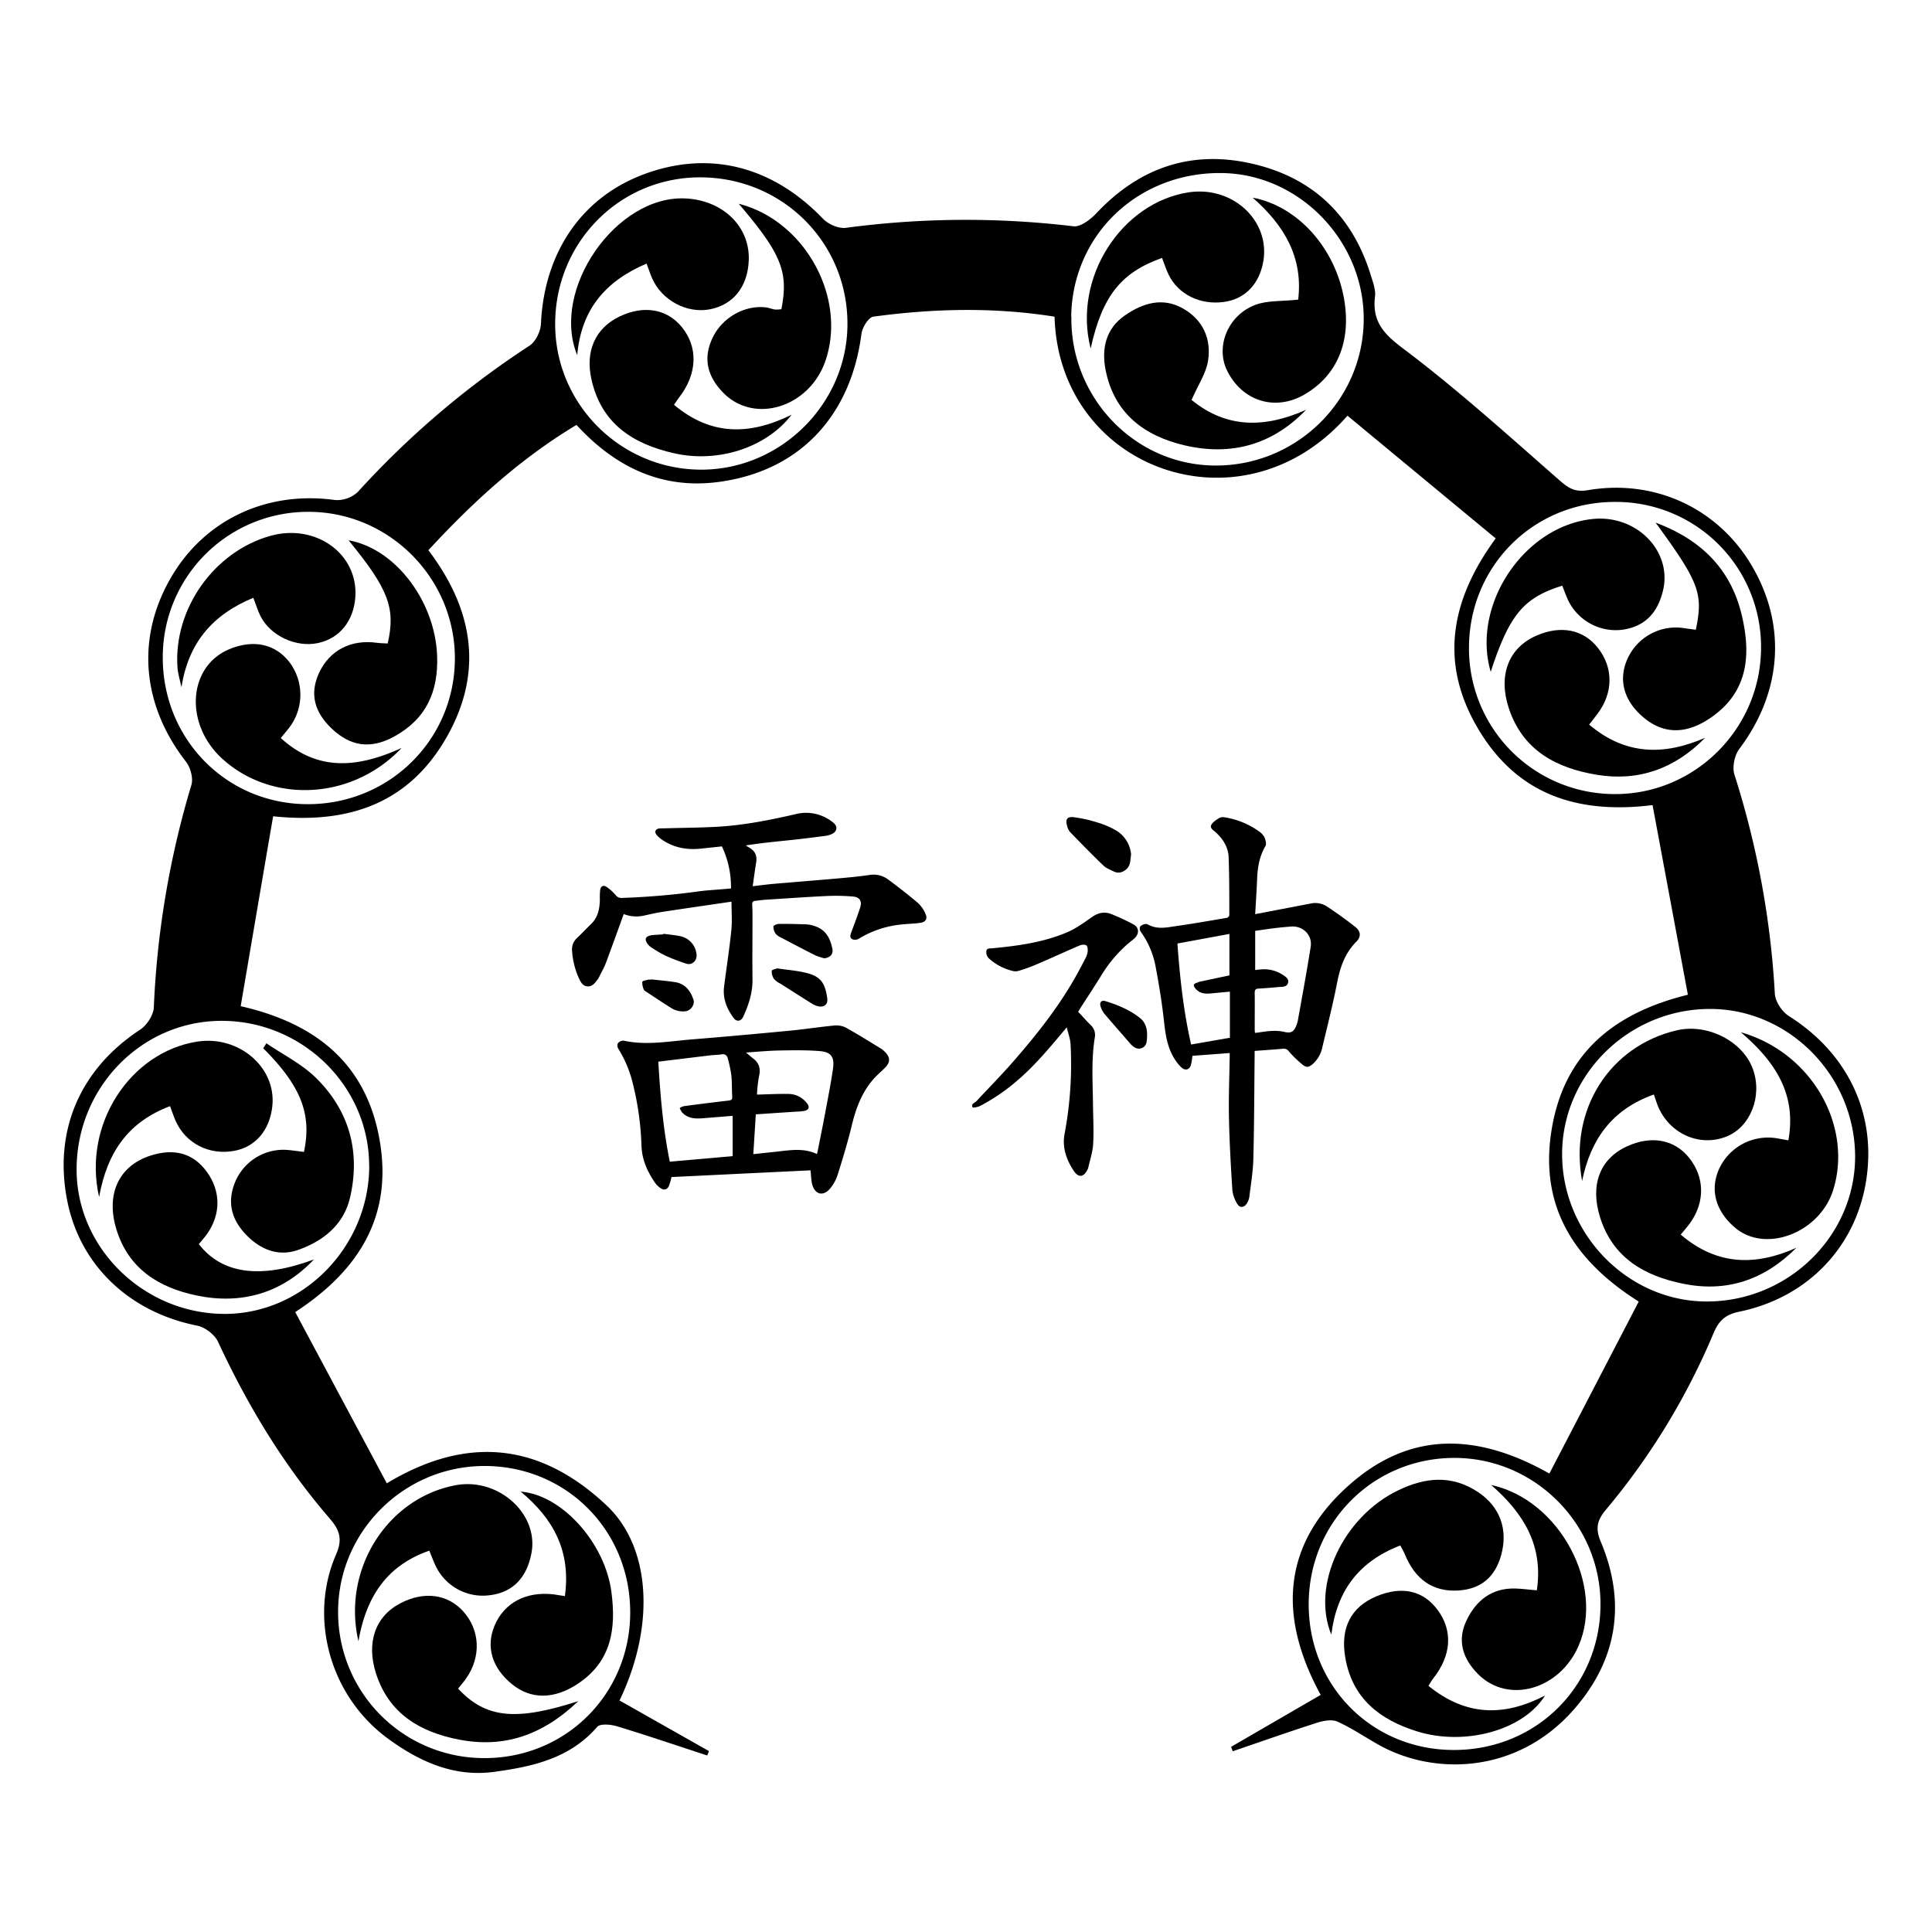 <svg xmlns="http://www.w3.org/2000/svg" viewBox="0 0 880 880">
    <path
        d="M560.76,795.65c13.37-7.74,26.73-15.49,40.8-23.65-19.86-36.32-17.37-69.44,14.05-96.54,27.09-23.38,57.21-22.88,90.11-4.28,13.53-26,27-51.94,40.7-78.33-30.1-19-45.14-43.85-39.74-77.88s27.07-53.28,62.13-61.88c-5.4-29-10.73-57.63-16.09-86.38-35.16,4.37-61.83-5.49-79.1-34.16-17.74-29.44-13.71-58.17,7.65-87.31l-67.52-55.9C566,244,482.33,214.18,480.33,144.23c-27.47-4.36-55-3.75-82.54,0-2.18.3-5,4.88-5.4,7.75-4.84,37.59-28.29,62.7-65.21,67.56-25.59,3.36-46.76-6.58-64.6-26-25.46,15.28-47,34.89-67.46,57.08,20.25,26.66,25.36,55.2,8.35,85.09-16.83,29.58-43.72,39.82-79.06,36.09-5,28.94-9.81,57.4-14.78,86.5,34.74,7.92,57,26.5,63.16,60.33s-7.95,59.22-38.32,79l41.71,78c37.55-22.63,70.63-17.7,100.12,10.08,20.24,19.07,22.21,54.86,5.88,88.83l40.74,23.06-.79,2c-13.69-4.48-27.33-9.12-41.12-13.31-2.81-.85-7.65-1.29-9,.28-12.48,14.42-29.54,18.13-47,20.49-18.12,2.45-33.79-4.58-48.1-15-27.24-19.84-36.17-55.82-23.84-84,3.06-7,1.64-11.15-2.86-16.37-21-24.29-37.4-51.46-50.91-80.54-1.53-3.29-5.93-6.64-9.51-7.35-30.81-6.1-53.32-27.41-59.16-56.85C24.31,515,36.45,487,63.82,469c3.08-2,6.09-6.64,6.25-10.19A411.35,411.35,0,0,1,87.14,357.68c1-3.11-.36-8.08-2.45-10.76-20-25.72-22.74-56.2-7-83.53,15.36-26.66,43.72-39.93,74.9-35.64A13.72,13.72,0,0,0,163.05,224a402,402,0,0,1,78.13-66.54c2.77-1.81,5-6.43,5.2-9.85,1.46-32.59,18.55-57.73,47.06-68.29,29.68-11,58.39-3.65,81.42,20.32,2.4,2.49,7.11,4.56,10.39,4.14a411.85,411.85,0,0,1,103.65-.71c3.27.4,7.84-3.11,10.55-6,18.83-20,41.71-28.46,68.62-23,28.47,5.78,47.53,23,56.22,51,1,3.29,2.42,6.87,2,10.12-1.75,14.13,7.7,19.56,17.34,27,23,17.72,44.57,37.19,66.4,56.32,4.13,3.63,7.06,5.81,13.28,4.75,30.53-5.18,59.17,8.35,74.49,34.21,16.14,27.23,13.87,57.82-5.59,83.68-2.18,2.9-3.28,8.32-2.19,11.71a401.27,401.27,0,0,1,18.4,99.82c.21,3.56,3.3,8.17,6.42,10.14,27.24,17.2,40.37,45.39,34.93,76.34-5.22,29.66-27,52-57.57,58.3-6.05,1.25-9.19,3.82-11.65,9.66a314.25,314.25,0,0,1-49,80.44c-3.9,4.64-5.09,8.35-2.44,14.63,11.73,27.82,7.56,53.92-12.27,76.5-25.78,29.37-63.6,30.14-88.68,16.15-6.31-3.52-12.32-7.64-18.87-10.62-2.5-1.15-6.32-.51-9.19.41-12.94,4.14-25.75,8.67-38.62,13.06C561.27,797,561,796.34,560.76,795.65ZM736,228.62c-37.22-.24-66.72,29-66.9,66.23a66.35,66.35,0,0,0,66.52,66.84c36.25.07,66.1-29.55,66.51-66A66.06,66.06,0,0,0,736,228.62ZM74.14,299.41c-.06,37.4,29.24,67,66.28,66.88,37.21-.09,66.89-29.7,66.77-66.64-.11-36.31-29.8-66.2-66.06-66.51A66.15,66.15,0,0,0,74.14,299.41Zm94,231.45c-.07-36.33-30.67-66.13-67.65-65.88-36.37.26-65.77,30.71-65.6,68,.16,36,31.29,65.88,68.21,65.48C138.68,598.05,168.24,567.34,168.18,530.86ZM319.32,80.78c-36.83-.24-66.39,29.44-66.45,66.72-.06,36.32,29.49,66.07,65.95,66.42S386,184.06,386,147.52C386.07,110.57,356.53,81,319.32,80.78ZM662,797.09c37.5.14,66.88-28.87,67-66.18.14-36.73-30-66.94-66.68-66.85s-65.87,29.08-66.22,66C595.72,767.54,624.62,797,662,797.09Zm-174-653c-.59,36.64,28.34,67.18,64.38,67.94,37.31.79,68.3-28.94,68.77-66,.46-35.79-28.86-66.51-64.16-67.2C518.73,78.11,488.52,106.68,487.92,144.1ZM777.27,592.81c37.05.08,67.65-29.69,67.71-65.89,0-36.81-30.14-67.49-66.3-67.36-37,.13-67.34,30.17-67.16,66.45S741.54,592.73,777.27,592.81ZM287.05,734.07c-.17-37.39-29.57-66.57-66.8-66.33C183.39,668,153.54,698.33,154,735a66.48,66.48,0,0,0,66.6,65.79C257.87,800.86,287.21,771.36,287.05,734.07Z" />
    <path
        d="M723.83,330.05c16.57,14,34.1,14.15,52.84,6-13.7,14-30.28,20-49.3,16.86-18.21-3-33.61-10.89-40.07-30.13-5-15-.32-27.63,12.49-33.25,11.18-4.9,21.54-2.81,28.12,5.69,7,9,6.91,20.25-.15,29.76C726.58,326.59,725.32,328.14,723.83,330.05Z" />
    <path
        d="M711.57,266.78C693.89,272.29,687.5,280.06,679,306c-8.92-30.54,15.31-66.63,46.73-69.63,19.74-1.88,35.9,14.62,31.8,32.38-2.33,10.12-8.09,16.67-18.69,18.11a24.13,24.13,0,0,1-24.63-13.55C713.24,271.14,712.45,268.92,711.57,266.78Z" />
    <path
        d="M772.42,286.85c3.46-16.49,1.61-21.53-18.32-48.8,21.62,8.07,34.55,22,39.31,42.41,4,17.14,3.18,33.9-13.22,45.77-11.29,8.16-21.86,8.58-31.35.75-9.12-7.53-11.85-17.1-7.62-26.73a24.2,24.2,0,0,1,26.18-14.09C769.07,286.42,770.76,286.62,772.42,286.85Z" />
    <path
        d="M182.94,340.68c-22.51,23.78-58.78,25.4-81.36,5.23-17.74-15.84-16.15-42.37,3-50.26,10.86-4.48,20.77-2.34,27.17,5.86a24.64,24.64,0,0,1,.67,29c-1.18,1.69-2.57,3.23-4.52,5.66C144.47,351.27,162.5,350,182.94,340.68Z" />
    <path
        d="M115.38,272.29C96.72,280,85.83,292.84,82.65,313c-.63-3-1.62-6.06-1.82-9.13-1.79-26.59,16.72-52.64,42.33-59.8,20.62-5.76,40,8.17,38.7,27.8-.73,10.92-7.12,18.87-16.89,21-10,2.23-21.85-3.24-26.35-12.31C117.41,278.15,116.62,275.51,115.38,272.29Z" />
    <path
        d="M176.59,293.1c3.7-16.13.36-24.82-17.82-47,21.33,3.77,39.36,27.7,40.33,52.48.64,16.45-5,29-19.73,37-10.59,5.74-19.8,4.43-28.41-3.84-7.49-7.2-10.18-15.45-5.6-25.31,4.76-10.25,14.58-15.3,26.35-13.64C173.35,293,175,293,176.59,293.1Z" />
    <path
        d="M143,573.67c-14.57,15.35-33,20.7-53.52,16.39-17-3.56-30.92-12-36.48-30.16-4.84-15.83,1-28.78,15.41-33.49,11-3.58,19.67-1.1,25.82,7.37,6.33,8.71,6.43,19.13.21,28.09-1.18,1.69-2.59,3.23-3.88,4.81C101.28,580.46,118.8,582.59,143,573.67Z" />
    <path
        d="M77.45,503.84c-18.51,7-28.53,20.31-32.31,41.39-7.61-33.22,14.29-66,44.6-70.78,19-3,36.15,11.69,34.31,29.3-1.16,11.08-7.71,18.73-17.52,20.48-11.28,2-21.89-3.4-26.47-13.55C79.21,508.8,78.58,506.83,77.45,503.84Z" />
    <path
        d="M138.45,524.67c3.69-17.33-1.47-30.13-18.56-47.2.48-.76,1-1.52,1.43-2.28,7.58,5.18,16.1,9.39,22.55,15.72,15.16,14.89,20.35,33.49,15.64,54.28-2.86,12.58-12.09,20-23.65,24.11-8.49,3-16.36.33-22.87-6-7.11-6.9-9.82-14.88-6.07-24.47a23.86,23.86,0,0,1,22.65-15.12C132.3,523.81,135,524.29,138.45,524.67Z" />
    <path
        d="M307,184.39c16.82,14.08,34.3,14,53.59,4.5C349,204,326.88,211,307,206.45c-18.74-4.26-33.17-13.5-37.63-33.77-2.84-12.86,1.83-23.26,12.87-28.54s21.54-3.4,28.26,4.76c7.59,9.22,7.14,21.42-1.16,32.12C308.69,181.83,308.16,182.71,307,184.39Z" />
    <path
        d="M355.92,140.82c3.31-17.1,0-25.21-19.42-48,29.93,7.58,49.27,42.46,39.55,71.32-7.25,21.49-32.7,29.35-46.87,14.5-7.26-7.59-9.13-16-4.21-25.55,4.55-8.79,14.59-14.24,24-13.06,1.36.17,2.66.77,4,.95A14.08,14.08,0,0,0,355.92,140.82Z" />
    <path
        d="M294.51,120.06c-19.17,8.13-29.82,21.34-31.6,41.73-12.23-30,17.86-73,49.36-71.4,17,.84,29.26,12.76,28.79,27.94-.37,12.07-6.9,20.43-17.62,22.54-10.47,2.07-21.92-4-26.36-14C296.25,125,295.64,123.08,294.51,120.06Z" />
    <path
        d="M637.83,703.94c-18.91,7.25-29,20.74-31.43,40.61-9.26-22.54,5.39-53.62,30.34-65.67,12.34-6,24.4-7.21,36.4.68,10,6.6,13.92,17,10.59,28.88-2.73,9.73-9,15.28-19.26,16-11.58.77-19.83-4.83-24.59-16.5C639.38,706.7,638.68,705.58,637.83,703.94Z" />
    <path
        d="M650.63,767.87c17.2,14,34.65,14,53.12,4.42-9.78,15.78-36.45,23.16-58.34,16.32-16.95-5.3-29.51-15-32.67-33.7-2.29-13.51,2.66-23,14.23-27.82s21.25-2.67,27.84,6.2c7.05,9.51,6.3,20.79-2.06,31.3C652.14,765.35,651.68,766.23,650.63,767.87Z" />
    <path
        d="M700,724.38c3-20-5.6-34.77-20.81-48,31.38,6.82,51.78,45.85,39.82,73.31-8.71,20-32.11,26.55-45.75,12.87-7.06-7.09-9.69-15.37-5.23-24.58,4.34-9,11.46-14.7,22.11-14.44C693.15,723.63,696.19,724.05,700,724.38Z" />
    <path
        d="M542.74,182.15c16.08,13.22,33.65,12.78,52.16,4.51-15.36,16-34.15,21.11-55.22,16.21-18.36-4.26-32.2-14.5-36.1-34.37-1.94-9.9.18-18.9,8.86-24.88,8-5.52,17-8.39,26.33-3.15,9.08,5.12,13,13.75,11.51,23.7C549.41,170,545.71,175.34,542.74,182.15Z" />
    <path
        d="M591.31,136.48c2.27-19.27-6.28-33.77-20.75-46.46,20.67,3.92,37.57,23,41.64,46.08,3.42,19.46-3.14,35.12-18.33,43.76-13.27,7.54-28.22,2.78-35-11.17-5.27-10.79.38-25.08,12.86-29.81C577.25,136.78,583.78,137.31,591.31,136.48Z" />
    <path
        d="M496.78,158.74c-8.3-32.26,14.18-66.53,44.68-71.14,19.89-3,37,12.77,34,31.24-1.75,10.51-8.38,17.41-18,18.7-10.79,1.46-20.77-3.41-25.17-12.43-1.19-2.45-2-5.1-3-7.63C510.66,124.11,502.08,134.74,496.78,158.74Z" />
    <path
        d="M765.54,562.34c16.52,14.12,34,14.37,52.71,6-14.6,14.63-31.74,20.49-51.76,16.35C749,581.12,734.7,573,728.85,554.59c-4.69-14.78-.2-26.78,12.25-32.46,11.07-5.06,21.54-3.13,28.24,5.2,7.15,8.87,7.33,20.23.43,29.81C768.58,558.78,767.22,560.28,765.54,562.34Z" />
    <path
        d="M792.9,470.17C825.44,479.48,844,513,835,542c-6.12,19.55-30.82,29-44.71,17.19-8.61-7.34-11.35-16.62-7.65-25.87a24.53,24.53,0,0,1,24.76-15.09c2,.17,4.08.66,7.18,1.17C818.25,499,809.36,484.16,792.9,470.17Z" />
    <path
        d="M720.63,537.92c-6-32.5,12.52-61.46,43.1-68.62,14-3.28,30.21,5,34.74,17.77,4.36,12.29-1.19,26.31-12.12,30.63-12,4.74-25.42-1-30.91-13.23-.69-1.55-1.16-3.19-2.14-5.94C734.34,505.28,724.54,518.83,720.63,537.92Z" />
    <path
        d="M263.39,774.85c-16.54,15.81-34.15,21.44-54.38,17.5-17.51-3.4-31.78-11.64-37.71-30-4.56-14.12-.43-26.14,11.15-32.13,10.72-5.55,21.39-4.16,28.53,3.72,7.7,8.5,8.26,20.71,1.33,30.57-1.14,1.63-2.48,3.14-3.66,4.63C221.21,782.57,234.67,784.12,263.39,774.85Z" />
    <path
        d="M257.3,727c2.82-20.5-5.24-35.28-20.15-47.6,18.87,1.49,38.37,23.37,41.33,45.61,2.22,16.74.14,31.81-15.49,42.06-10.54,6.92-21.1,7.12-29.75.09-9.15-7.44-12-17.05-8-26.65,4.42-10.51,14.41-15.79,27.1-14.28C253.69,726.43,255,726.68,257.3,727Z" />
    <path
        d="M195.54,706.31C176.39,713,166.82,727,163.27,747.56c-7.64-32.93,13.37-65.34,44.33-71.07,19.36-3.59,37.85,13,34.48,30.9-2.14,11.32-8.54,17.86-18.8,19.18a23.77,23.77,0,0,1-25.19-14.09C197.26,710.66,196.55,708.78,195.54,706.31Z" />
    <path
        d="M571.72,416.39,597,411.54a9.73,9.73,0,0,1,7.37,1.32q6.71,4.44,13,9.38c2.5,2,2.62,4.48.45,6.65-5.17,5.18-7.39,11.57-8.76,18.61-1.91,9.83-4.37,19.56-6.71,29.31a14,14,0,0,1-4.14,7.6c-1.95,1.7-3,2.07-4.94.52a53.53,53.53,0,0,1-6.25-6.08,2.69,2.69,0,0,0-2.47-1.17c-4.28.37-8.57.67-13.08,1,0,.89,0,1.55,0,2.21-.17,15.66-.19,31.33-.59,47-.14,5.77-1.13,11.52-1.82,17.27a7.85,7.85,0,0,1-1.11,2.94c-1.24,2-3.25,2.24-4.44.18a15,15,0,0,1-2.19-6.25c-.7-11-1.32-22-1.55-33.06-.19-9.17.2-18.34.34-27.51v-1.82l-17,1.28a26.86,26.86,0,0,1-.63,4.09c-.65,2.25-2.58,2.81-4.32,1.23a18.69,18.69,0,0,1-3.05-3.74c-3.55-5.46-4.3-11.66-5-18-.94-8.35-2.3-16.66-3.88-24.92a39.28,39.28,0,0,0-6.71-15.3,2.48,2.48,0,0,1-.17-2.31,4.53,4.53,0,0,1,2.34-1.1,1.8,1.8,0,0,1,1.25.27c4.25,2.35,8.7,1.26,13,.65,7.71-1.1,15.38-2.45,23-3.76a1.62,1.62,0,0,0,1-1.2c0-8.8,0-17.6-.31-26.39-.18-4.53-2.53-8.27-5.89-11.33-1-.94-2.82-1.89-2-3.4.71-1.34,2.31-2.3,3.68-3.17a3.92,3.92,0,0,1,2.55-.23,36.34,36.34,0,0,1,15.42,6.33,7.6,7.6,0,0,1,2.53,2.68c.53,1.21,1,3.07.5,4-2.63,4.46-3.53,9.27-3.79,14.31C572.42,405.05,572.07,410.45,571.72,416.39Zm0,7.59v17.86c.87-.1,1.67-.21,2.47-.27a15.44,15.44,0,0,1,9.82,2.28c1.37.89,3.22,1.92,2.67,3.86s-2.63,1.74-4.28,1.88c-3,.26-6.09.54-9.13.7-1.37.07-1.79.58-1.77,1.94.07,5.55,0,11.1,0,16.65,0,.49.07,1,.12,1.59.59-.07,1.08-.1,1.55-.17,3.95-.62,7.9-1.19,11.88-.27,2.94.69,4.22,0,5.36-2.79a12.22,12.22,0,0,0,.76-2.5c2-11.15,4.07-22.3,5.83-33.49.85-5.4-3.62-9.69-9.06-9.22-2.3.2-4.6.39-6.89.67C578,423.07,574.93,423.53,571.71,424ZM560.2,472.69v-21c-2.93.27-5.58.5-8.24.77s-5,.24-7-1.7c-.58-.57-1.28-1.48-1.19-2.12s1.26-.91,2-1.27a6.09,6.09,0,0,1,1.44-.37c4.3-.93,8.6-1.84,12.77-2.73V425.39l-23.68,4.37c1.13,15.62,2.79,30.93,6.24,46Z" />
    <path
        d="M305.85,536.13a35.14,35.14,0,0,1-1.07,3.85c-.77,1.88-2.27,2.34-3.92,1.19a9.67,9.67,0,0,1-2.52-2.46c-3.42-5-5.88-10.35-6.14-16.59A135.3,135.3,0,0,0,288,492.56a54,54,0,0,0-6.38-14.9,2.78,2.78,0,0,1-.2-2.47A3.3,3.3,0,0,1,284,474c10.57,2.3,21,.24,31.53-.6,14.79-1.19,29.57-2.54,44.34-3.95,6.51-.62,13-1.64,19.47-2.27a10.21,10.21,0,0,1,5.6.71c5.62,3.07,11,6.51,16.52,9.84a10.25,10.25,0,0,1,1.69,1.48c2.36,2.32,2.42,4.6.09,7-1.74,1.79-3.69,3.38-5.33,5.24-5.44,6.15-8.11,13.56-10,21.44-1.81,7.49-4.07,14.89-6.38,22.25a18.9,18.9,0,0,1-3.5,6.31c-3,3.51-6.67,2.71-8-1.67-.59-2-.55-4.11-.85-6.71Zm-6-52.56c.94,15.71,2.21,30.81,5.24,45.56l28.62-2.52V508.25l-13.26,1.08c-3.62.3-7.16.25-9.84-2.74a8,8,0,0,1-1-1.92,7.12,7.12,0,0,1,1.89-.83c6.8-.9,13.6-1.77,20.4-2.55,1.26-.15,1.7-.51,1.62-1.82-.2-3.23-.06-6.5-.41-9.71a56.52,56.52,0,0,0-1.65-7.79,2.21,2.21,0,0,0-2.83-1.7c-1.66.26-3.36.22-5,.42C315.81,481.62,308,482.59,299.87,483.57Zm44.93,15c5.14-.12,10-.41,14.93-.28a10.65,10.65,0,0,1,7.73,4.08c1.57,1.82,1.08,3.29-1.29,3.67-1.78.29-3.6.3-5.4.42l-16.49,1.11c-.38,6.13-.75,12-1.14,18.13l10.2-1.09c6.29-.67,12.61-1.89,18.8,1.05.18-.75.33-1.35.45-2,1.08-5.44,2.19-10.86,3.21-16.31,1.28-6.85,2.65-13.7,3.64-20.59.76-5.31-.84-7.58-6.09-8-6.18-.5-12.44-.38-18.66-.26-4.82.09-9.63.57-14.87.91,1.36,1.14,2.33,2,3.34,2.78,2.73,2.12,3.4,4.71,2.57,8.1A57.31,57.31,0,0,0,344.8,498.61Z" />
    <path
        d="M333.19,410.69c-10.63,1.57-21,3.06-31.45,4.65-2.76.42-5.5,1.06-8.24,1.66a15.76,15.76,0,0,1-9.4-.66c-2.71,7.45-5.35,14.87-8.12,22.25-.81,2.15-2,4.17-3,6.24a7.49,7.49,0,0,1-.75,1.29c-1.23,1.57-2.4,3.38-4.74,3.15-2.16-.21-3-2-3.82-3.73a35.59,35.59,0,0,1-3.11-12.63,6.92,6.92,0,0,1,2.3-5.69c2.17-2.07,4.22-4.25,6.37-6.33,3.1-3,3.87-6.83,4-10.91a37.84,37.84,0,0,1,.14-4.65c.25-1.67,1.44-2.32,2.85-1.4a21.33,21.33,0,0,1,4.25,3.81,3.08,3.08,0,0,0,2.65,1.26,340.18,340.18,0,0,0,35.77-3.08c3.34-.42,6.7-.6,10.06-.89l4-.34a42.89,42.89,0,0,0-4.14-19.17l-9.4,1c-6.69.74-12.94-.45-18.45-4.45-1.11-.81-2.66-2.41-2.47-3.32.37-1.71,2.49-1.41,4-1.45,7.91-.25,15.84-.27,23.74-.69,12.18-.65,24.11-3,36-5.74a19.4,19.4,0,0,1,17.39,3.89c2.13,1.74,1.64,4.16-.94,5.22a9.94,9.94,0,0,1-2.5.72c-5.07.65-10.13,1.31-15.21,1.85-7.06.75-14.13,1.39-21.3,2.54.55.35,1.1.7,1.66,1,2.78,1.71,3.6,3.73,3.06,7-.57,3.41-1,6.84-1.55,10.57,3.2-.36,5.9-.72,8.61-1,10.13-.87,20.26-1.67,30.38-2.56,4.72-.42,9.45-.86,14.13-1.55a11.22,11.22,0,0,1,8.66,2.1c4.65,3.46,9.23,7,13.64,10.78a14.13,14.13,0,0,1,3.31,4.87c.95,2.1.12,3.62-2.16,4-2.82.45-5.7.45-8.55.77A45.59,45.59,0,0,0,391,427.68a3.35,3.35,0,0,1-2.82.11c-1.18-.6-.91-1.83-.48-3,1.41-3.79,2.85-7.57,4.1-11.41.91-2.79-.14-4.7-3.06-5a90.51,90.51,0,0,0-12.32-.25c-9.41.45-18.8,1.12-28.2,1.72-1.36.09-2.72.34-4.09.45-1.14.09-1.59.57-1.51,1.78.13,2.16.13,4.34.13,6.51,0,9.17-.11,18.34,0,27.5.09,6.11-1.76,11.66-4.26,17.07-1,2.09-3,2.35-4.31.54-3.12-4.21-5.05-8.89-4.37-14.27,1.07-8.54,2.41-17,3.29-25.59C333.55,419.78,333.19,415.58,333.19,410.69Z" />
    <path
        d="M491.08,460.84c2,2.1,3.77,4.16,5.72,6.07a6.09,6.09,0,0,1,1.88,5.61c-1.66,10.11-.95,20.28-.84,30.44.07,6.05.42,12.11.08,18.13-.21,3.68-1.47,7.3-2.27,10.94a3.27,3.27,0,0,1-.22.51c-1.68,3.65-4.12,4.12-6.33.79-3.35-5-5.35-10.71-4.21-16.81a171,171,0,0,0,2.73-41c-.13-2.37-1.05-4.7-1.73-7.58l-2.15,2.56c-6.3,7.51-12.62,15-20.07,21.41a88.5,88.5,0,0,1-17.23,11.82c-1.05.55-3.33.93-3.47.63-.77-1.59,1.06-2,1.87-2.88,5.48-5.9,11.14-11.63,16.43-17.68,11.13-12.74,21.66-26,29.76-40.92,1.09-2,2.2-4.05,3.23-6.11a10,10,0,0,0,1.14-3.13c.12-1,.06-2.5-.55-3s-2.17-.41-3.07,0c-6.87,2.95-13.66,6.07-20.52,9a75.14,75.14,0,0,1-7.21,2.55,4.85,4.85,0,0,1-2.39.15,24.71,24.71,0,0,1-11.45-6,4.09,4.09,0,0,1-.94-3.12c.16-1.43,1.59-1.18,2.71-1.29,11.63-1.1,23.21-2.68,34-7.25,4.08-1.72,7.78-4.44,11.44-7,2.77-1.94,5.63-2.55,8.64-1.38a93.32,93.32,0,0,1,10.29,4.8c2.4,1.29,2.62,4,.69,6-1,1-2.11,1.75-3.15,2.64a61.64,61.64,0,0,0-12.45,14.85c-3,4.88-6.18,9.66-9.28,14.48C491.85,459.68,491.47,460.24,491.08,460.84Z" />
    <path
        d="M515.19,389.17c-.39,2.53-.13,5-2.19,6.78-1.71,1.46-3.58,2-5.68,1-1.61-.8-3.43-1.45-4.69-2.66-5.19-5-10.24-10.16-15.26-15.34a6.84,6.84,0,0,1-1.33-2.84c-.84-2.92,0-4.23,3-3.89a63,63,0,0,1,10.89,2.43,38.11,38.11,0,0,1,8.21,3.49A14.08,14.08,0,0,1,515.19,389.17Z" />
    <path
        d="M375.46,436.49a25.84,25.84,0,0,1-4-1.29c-5.17-2.6-10.29-5.3-15.41-8a7.68,7.68,0,0,1-2.75-1.88,5.61,5.61,0,0,1-1-3.36c0-.43,1.58-1.12,2.45-1.13,4.11-.05,8.22.06,12.33.2a14.29,14.29,0,0,1,3.48.62c5.21,1.51,7.53,5.16,8.61,10.69C379.58,434.66,378,436.24,375.46,436.49Z" />
    <path
        d="M354,441.08c4.63.7,8.89,1,13,2,6.9,1.66,8.82,4.64,9.81,11.69.36,2.59-1.28,4.07-3.86,3.64a9.21,9.21,0,0,1-3.23-1.33c-4.76-3-9.48-6-14.2-9a9.72,9.72,0,0,1-3-2.21,6.15,6.15,0,0,1-1-3.72C351.54,441.71,353.28,441.37,354,441.08Z" />
    <path
        d="M522.49,471.75c-.12,2.23,0,4.81-2.57,5.68-2.38.8-4.06-.85-5.55-2.58-3.73-4.35-7.56-8.61-11.24-13a9.12,9.12,0,0,1-1.94-3.88c-.32-1.62.69-2.45,2.22-2,5.68,1.75,11.16,4,15.85,7.72C521.8,465.74,522.54,468.6,522.49,471.75Z" />
    <path
        d="M296.54,446.08c3.65.42,7.32.71,10.95,1.27,4.54.7,7,3.9,8.35,7.93.77,2.21-1.15,5-3.45,5.3a9.87,9.87,0,0,1-6.79-1.53c-3.86-2.41-7.64-4.95-11.44-7.45-.36-.23-.82-.53-.93-.89a8,8,0,0,1-.68-3.48c.08-.49,1.71-.74,2.67-1a4.7,4.7,0,0,1,1.3,0Z" />
    <path
        d="M302.13,425.32c2.64.37,5.32.56,7.91,1.15a9.32,9.32,0,0,1,7.23,8.28c.29,2.8-2,5-4.61,4.21a84.26,84.26,0,0,1-9.69-3.74,49.2,49.2,0,0,1-6.11-3.57,6.82,6.82,0,0,1-2.1-2c-1.26-2-.64-3.16,1.74-3.62a11.27,11.27,0,0,1,1.3-.17l4.29-.26Z" />
</svg>